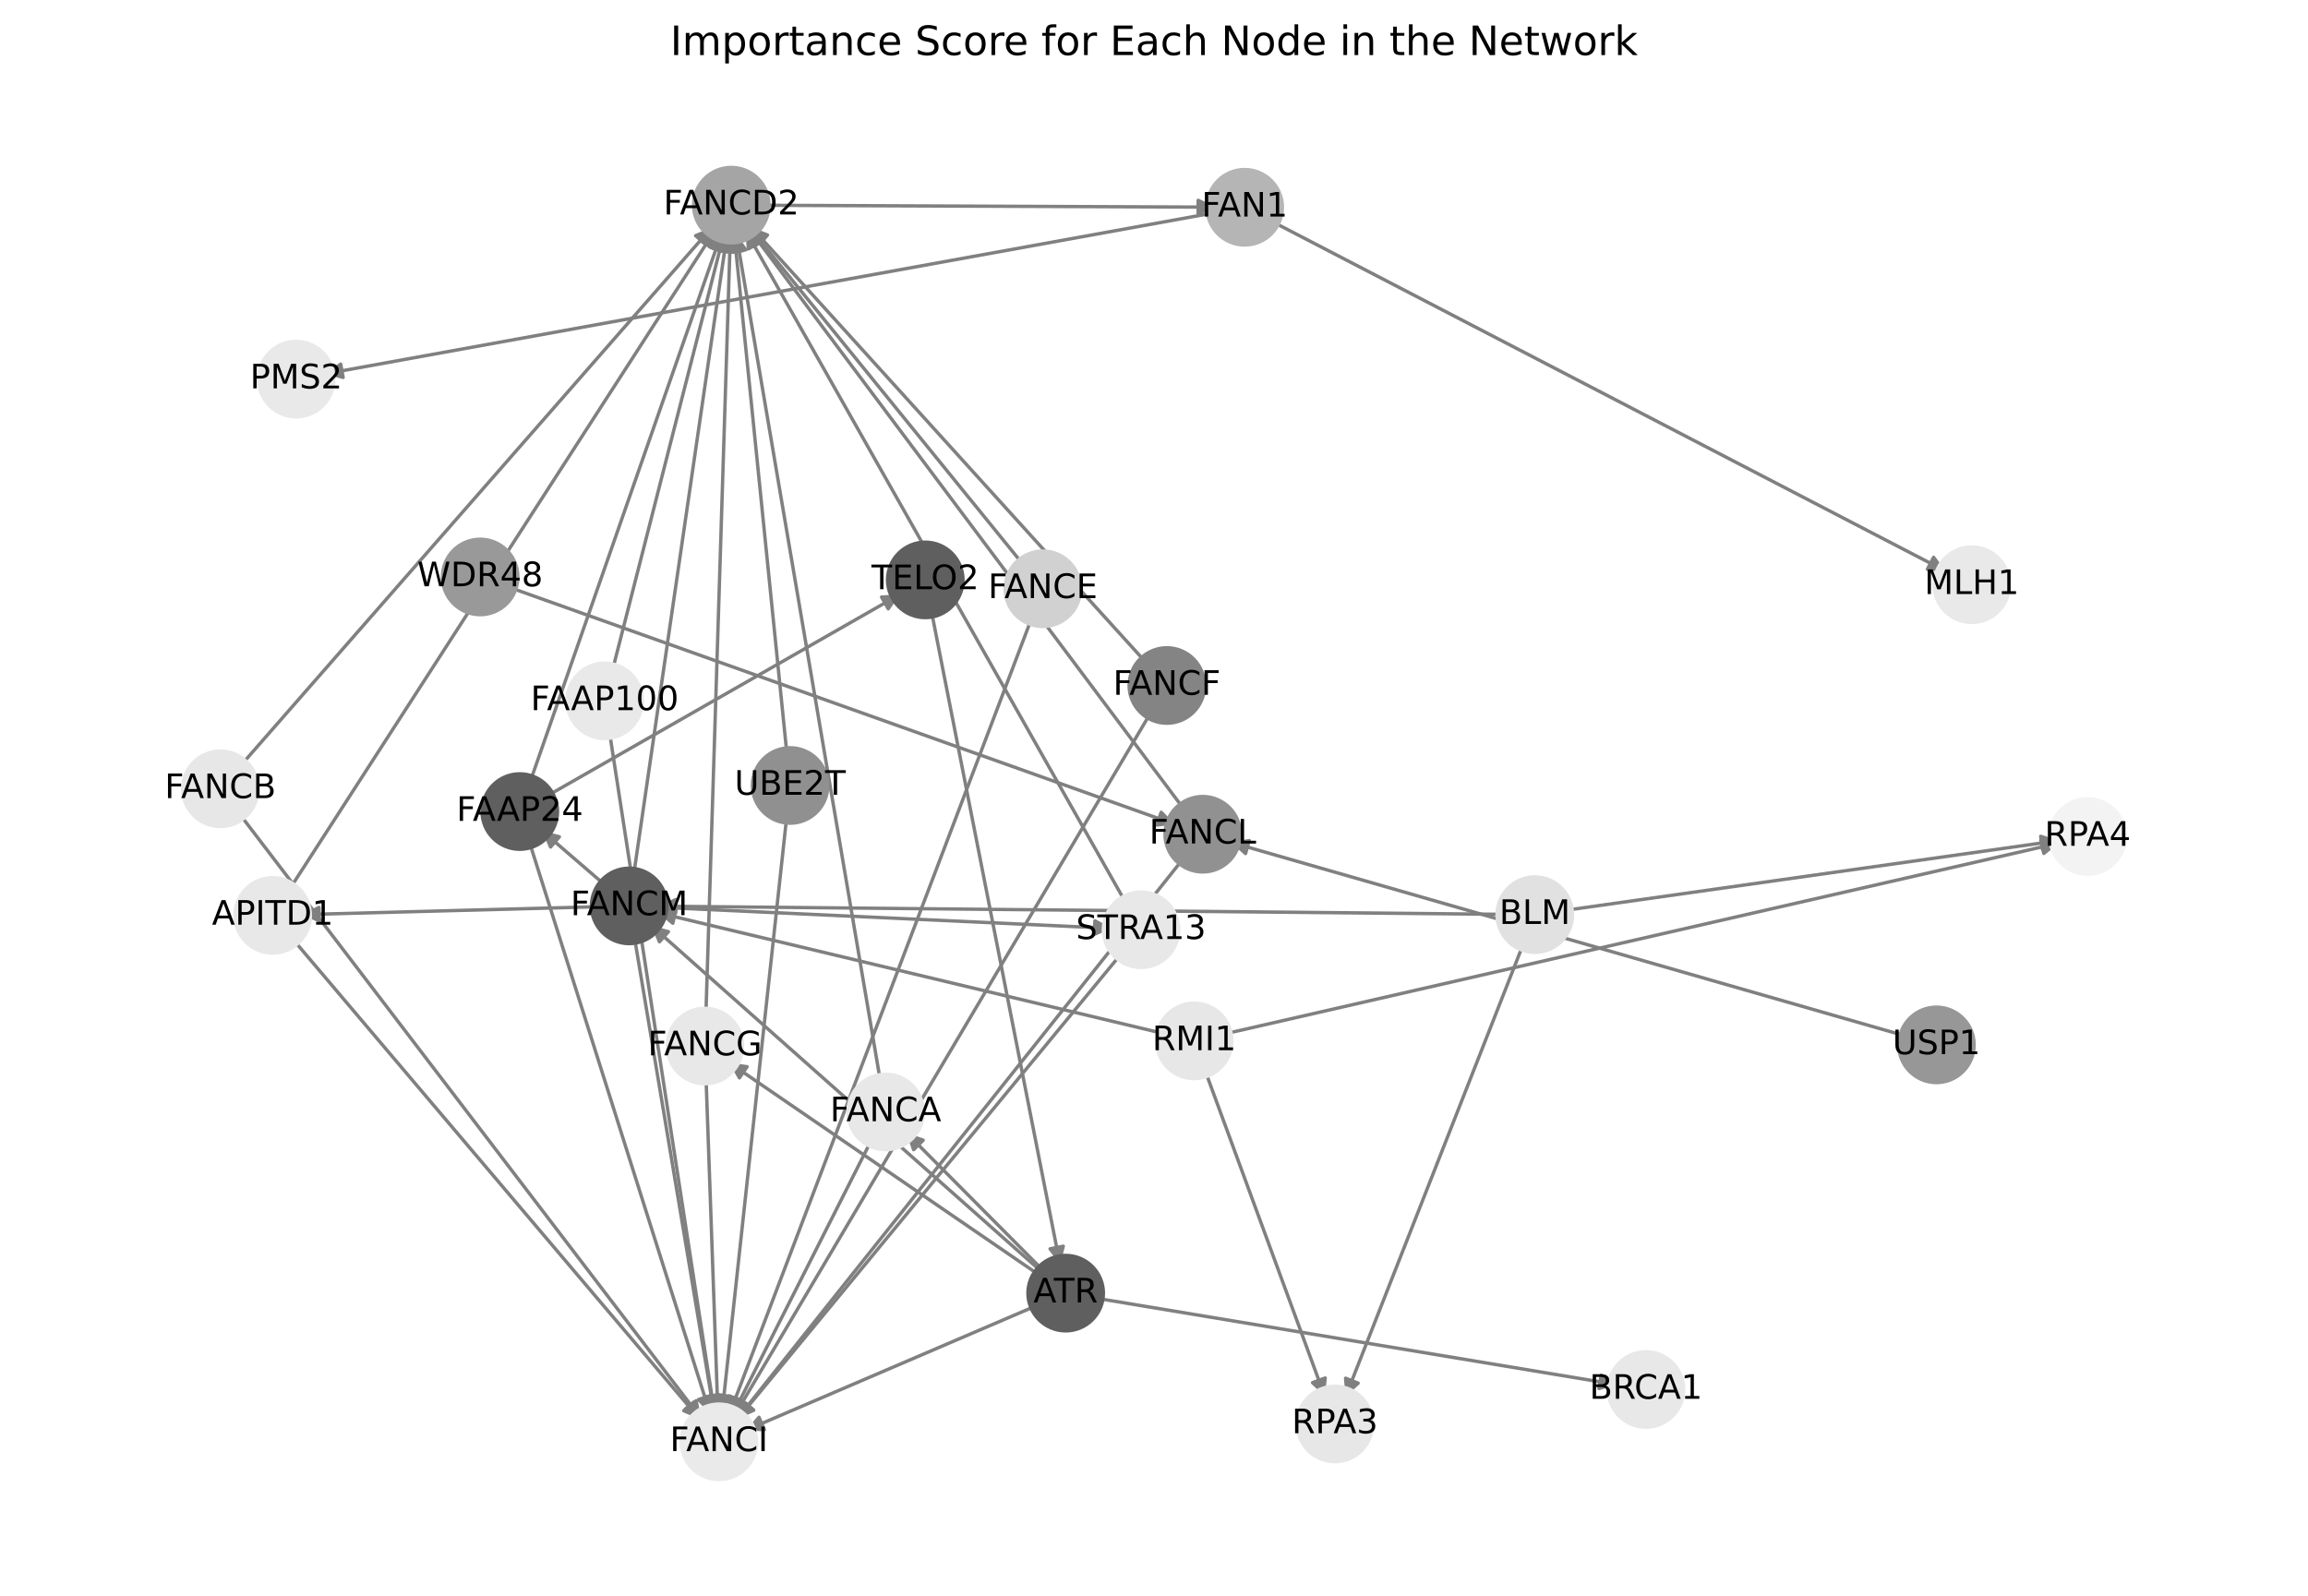 <?xml version="1.0" encoding="utf-8" standalone="no"?>
<!DOCTYPE svg PUBLIC "-//W3C//DTD SVG 1.1//EN"
  "http://www.w3.org/Graphics/SVG/1.1/DTD/svg11.dtd">
<!-- Created with matplotlib (https://matplotlib.org/) -->
<svg height="473.038pt" version="1.1" viewBox="0 0 684 473.038" width="684pt" xmlns="http://www.w3.org/2000/svg" xmlns:xlink="http://www.w3.org/1999/xlink">
 <defs>
  <style type="text/css">*{stroke-linecap:butt;stroke-linejoin:round;}</style>
 </defs>
 <g id="figure_1">
  <g id="patch_1">
   <path d="M 0 473.038 
L 684 473.038 
L 684 0 
L 0 0 
z
" style="fill:#ffffff;"/>
  </g>
  <g id="axes_1">
   <g id="patch_2">
    <path clip-path="url(#pac40c2b9c4)" d="M 179.906 262.854 
Q 170.253 254.528 161.445 246.931 
" style="fill:none;stroke:#808080;stroke-linecap:round;"/>
    <path clip-path="url(#pac40c2b9c4)" d="M 163.168 251.058 
L 161.445 246.931 
L 165.781 248.029 
L 163.168 251.058 
z
" style="fill:#808080;stroke:#808080;stroke-linecap:round;"/>
   </g>
   <g id="patch_3">
    <path clip-path="url(#pac40c2b9c4)" d="M 187.893 277.055 
Q 199.764 347.931 211.45 417.703 
" style="fill:none;stroke:#808080;stroke-linecap:round;"/>
    <path clip-path="url(#pac40c2b9c4)" d="M 212.762 413.428 
L 211.45 417.703 
L 208.816 414.089 
L 212.762 413.428 
z
" style="fill:#808080;stroke:#808080;stroke-linecap:round;"/>
   </g>
   <g id="patch_4">
    <path clip-path="url(#pac40c2b9c4)" d="M 187.71 259.943 
Q 201.593 164.66 215.314 70.484 
" style="fill:none;stroke:#808080;stroke-linecap:round;"/>
    <path clip-path="url(#pac40c2b9c4)" d="M 212.758 74.153 
L 215.314 70.484 
L 216.716 74.73 
L 212.758 74.153 
z
" style="fill:#808080;stroke:#808080;stroke-linecap:round;"/>
   </g>
   <g id="patch_5">
    <path clip-path="url(#pac40c2b9c4)" d="M 177.805 268.74 
Q 133.635 269.916 90.583 271.062 
" style="fill:none;stroke:#808080;stroke-linecap:round;"/>
    <path clip-path="url(#pac40c2b9c4)" d="M 94.634 272.955 
L 90.583 271.062 
L 94.528 268.956 
L 94.634 272.955 
z
" style="fill:#808080;stroke:#808080;stroke-linecap:round;"/>
   </g>
   <g id="patch_6">
    <path clip-path="url(#pac40c2b9c4)" d="M 195.114 268.912 
Q 262.313 272.04 328.394 275.116 
" style="fill:none;stroke:#808080;stroke-linecap:round;"/>
    <path clip-path="url(#pac40c2b9c4)" d="M 324.492 272.932 
L 328.394 275.116 
L 324.306 276.928 
L 324.492 272.932 
z
" style="fill:#808080;stroke:#808080;stroke-linecap:round;"/>
   </g>
   <g id="patch_7">
    <path clip-path="url(#pac40c2b9c4)" d="M 258.562 337.313 
Q 237.767 378.467 217.475 418.624 
" style="fill:none;stroke:#808080;stroke-linecap:round;"/>
    <path clip-path="url(#pac40c2b9c4)" d="M 221.064 415.955 
L 217.475 418.624 
L 217.494 414.151 
L 221.064 415.955 
z
" style="fill:#808080;stroke:#808080;stroke-linecap:round;"/>
   </g>
   <g id="patch_8">
    <path clip-path="url(#pac40c2b9c4)" d="M 261.016 321.048 
Q 239.596 195.193 218.364 70.441 
" style="fill:none;stroke:#808080;stroke-linecap:round;"/>
    <path clip-path="url(#pac40c2b9c4)" d="M 217.063 74.72 
L 218.364 70.441 
L 221.007 74.049 
L 217.063 74.72 
z
" style="fill:#808080;stroke:#808080;stroke-linecap:round;"/>
   </g>
   <g id="patch_9">
    <path clip-path="url(#pac40c2b9c4)" d="M 70.561 240.685 
Q 139.186 330.576 207.131 419.578 
" style="fill:none;stroke:#808080;stroke-linecap:round;"/>
    <path clip-path="url(#pac40c2b9c4)" d="M 206.294 415.185 
L 207.131 419.578 
L 203.115 417.612 
L 206.294 415.185 
z
" style="fill:#808080;stroke:#808080;stroke-linecap:round;"/>
   </g>
   <g id="patch_10">
    <path clip-path="url(#pac40c2b9c4)" d="M 71.01 227.283 
Q 141.016 147.302 210.284 68.162 
" style="fill:none;stroke:#808080;stroke-linecap:round;"/>
    <path clip-path="url(#pac40c2b9c4)" d="M 206.145 69.855 
L 210.284 68.162 
L 209.155 72.49 
L 206.145 69.855 
z
" style="fill:#808080;stroke:#808080;stroke-linecap:round;"/>
   </g>
   <g id="patch_11">
    <path clip-path="url(#pac40c2b9c4)" d="M 225.383 60.841 
Q 292.795 61.12 359.089 61.394 
" style="fill:none;stroke:#808080;stroke-linecap:round;"/>
    <path clip-path="url(#pac40c2b9c4)" d="M 355.098 59.377 
L 359.089 61.394 
L 355.081 63.377 
L 355.098 59.377 
z
" style="fill:#808080;stroke:#808080;stroke-linecap:round;"/>
   </g>
   <g id="patch_12">
    <path clip-path="url(#pac40c2b9c4)" d="M 305.979 182.612 
Q 261.06 300.932 216.537 418.206 
" style="fill:none;stroke:#808080;stroke-linecap:round;"/>
    <path clip-path="url(#pac40c2b9c4)" d="M 219.827 415.176 
L 216.537 418.206 
L 216.087 413.756 
L 219.827 415.176 
z
" style="fill:#808080;stroke:#808080;stroke-linecap:round;"/>
   </g>
   <g id="patch_13">
    <path clip-path="url(#pac40c2b9c4)" d="M 303.596 167.793 
Q 262.889 117.66 222.887 68.396 
" style="fill:none;stroke:#808080;stroke-linecap:round;"/>
    <path clip-path="url(#pac40c2b9c4)" d="M 223.856 72.762 
L 222.887 68.396 
L 226.961 70.241 
L 223.856 72.762 
z
" style="fill:#808080;stroke:#808080;stroke-linecap:round;"/>
   </g>
   <g id="patch_14">
    <path clip-path="url(#pac40c2b9c4)" d="M 341.393 210.634 
Q 279.435 315.267 218.047 418.939 
" style="fill:none;stroke:#808080;stroke-linecap:round;"/>
    <path clip-path="url(#pac40c2b9c4)" d="M 221.806 416.516 
L 218.047 418.939 
L 218.364 414.478 
L 221.806 416.516 
z
" style="fill:#808080;stroke:#808080;stroke-linecap:round;"/>
   </g>
   <g id="patch_15">
    <path clip-path="url(#pac40c2b9c4)" d="M 339.991 196.765 
Q 281.266 131.994 223.292 68.05 
" style="fill:none;stroke:#808080;stroke-linecap:round;"/>
    <path clip-path="url(#pac40c2b9c4)" d="M 224.497 72.357 
L 223.292 68.05 
L 227.461 69.67 
L 224.497 72.357 
z
" style="fill:#808080;stroke:#808080;stroke-linecap:round;"/>
   </g>
   <g id="patch_16">
    <path clip-path="url(#pac40c2b9c4)" d="M 209.214 318.695 
Q 210.986 368.694 212.719 417.576 
" style="fill:none;stroke:#808080;stroke-linecap:round;"/>
    <path clip-path="url(#pac40c2b9c4)" d="M 214.576 413.507 
L 212.719 417.576 
L 210.579 413.649 
L 214.576 413.507 
z
" style="fill:#808080;stroke:#808080;stroke-linecap:round;"/>
   </g>
   <g id="patch_17">
    <path clip-path="url(#pac40c2b9c4)" d="M 209.178 301.382 
Q 212.815 185.42 216.417 70.575 
" style="fill:none;stroke:#808080;stroke-linecap:round;"/>
    <path clip-path="url(#pac40c2b9c4)" d="M 214.293 74.511 
L 216.417 70.575 
L 218.291 74.636 
L 214.293 74.511 
z
" style="fill:#808080;stroke:#808080;stroke-linecap:round;"/>
   </g>
   <g id="patch_18">
    <path clip-path="url(#pac40c2b9c4)" d="M 351.045 254.038 
Q 284.751 337.308 219.154 419.703 
" style="fill:none;stroke:#808080;stroke-linecap:round;"/>
    <path clip-path="url(#pac40c2b9c4)" d="M 223.21 417.82 
L 219.154 419.703 
L 220.081 415.328 
L 223.21 417.82 
z
" style="fill:#808080;stroke:#808080;stroke-linecap:round;"/>
   </g>
   <g id="patch_19">
    <path clip-path="url(#pac40c2b9c4)" d="M 351.246 240.337 
Q 286.581 154.035 222.585 68.628 
" style="fill:none;stroke:#808080;stroke-linecap:round;"/>
    <path clip-path="url(#pac40c2b9c4)" d="M 223.383 73.029 
L 222.585 68.628 
L 226.585 70.63 
L 223.383 73.029 
z
" style="fill:#808080;stroke:#808080;stroke-linecap:round;"/>
   </g>
   <g id="patch_20">
    <path clip-path="url(#pac40c2b9c4)" d="M 180.519 216.294 
Q 196.133 317.544 211.576 417.689 
" style="fill:none;stroke:#808080;stroke-linecap:round;"/>
    <path clip-path="url(#pac40c2b9c4)" d="M 212.943 413.431 
L 211.576 417.689 
L 208.989 414.041 
L 212.943 413.431 
z
" style="fill:#808080;stroke:#808080;stroke-linecap:round;"/>
   </g>
   <g id="patch_21">
    <path clip-path="url(#pac40c2b9c4)" d="M 181.341 199.342 
Q 197.961 134.27 214.304 70.281 
" style="fill:none;stroke:#808080;stroke-linecap:round;"/>
    <path clip-path="url(#pac40c2b9c4)" d="M 211.376 73.662 
L 214.304 70.281 
L 215.252 74.651 
L 211.376 73.662 
z
" style="fill:#808080;stroke:#808080;stroke-linecap:round;"/>
   </g>
   <g id="patch_22">
    <path clip-path="url(#pac40c2b9c4)" d="M 446.195 271.014 
Q 320.658 269.804 196.24 268.603 
" style="fill:none;stroke:#808080;stroke-linecap:round;"/>
    <path clip-path="url(#pac40c2b9c4)" d="M 200.22 270.642 
L 196.24 268.603 
L 200.259 266.642 
L 200.22 270.642 
z
" style="fill:#808080;stroke:#808080;stroke-linecap:round;"/>
   </g>
   <g id="patch_23">
    <path clip-path="url(#pac40c2b9c4)" d="M 451.695 279.156 
Q 425.234 346.576 399.182 412.955 
" style="fill:none;stroke:#808080;stroke-linecap:round;"/>
    <path clip-path="url(#pac40c2b9c4)" d="M 402.505 409.962 
L 399.182 412.955 
L 398.781 408.501 
L 402.505 409.962 
z
" style="fill:#808080;stroke:#808080;stroke-linecap:round;"/>
   </g>
   <g id="patch_24">
    <path clip-path="url(#pac40c2b9c4)" d="M 463.434 269.885 
Q 536.779 259.514 609.016 249.3 
" style="fill:none;stroke:#808080;stroke-linecap:round;"/>
    <path clip-path="url(#pac40c2b9c4)" d="M 604.775 247.88 
L 609.016 249.3 
L 605.335 251.841 
L 604.775 247.88 
z
" style="fill:#808080;stroke:#808080;stroke-linecap:round;"/>
   </g>
   <g id="patch_25">
    <path clip-path="url(#pac40c2b9c4)" d="M 309.344 377.538 
Q 251.142 325.898 193.777 274.999 
" style="fill:none;stroke:#808080;stroke-linecap:round;"/>
    <path clip-path="url(#pac40c2b9c4)" d="M 195.441 279.15 
L 193.777 274.999 
L 198.096 276.158 
L 195.441 279.15 
z
" style="fill:#808080;stroke:#808080;stroke-linecap:round;"/>
   </g>
   <g id="patch_26">
    <path clip-path="url(#pac40c2b9c4)" d="M 309.715 377.139 
Q 289.144 356.433 269.361 336.52 
" style="fill:none;stroke:#808080;stroke-linecap:round;"/>
    <path clip-path="url(#pac40c2b9c4)" d="M 270.761 340.768 
L 269.361 336.52 
L 273.599 337.948 
L 270.761 340.768 
z
" style="fill:#808080;stroke:#808080;stroke-linecap:round;"/>
   </g>
   <g id="patch_27">
    <path clip-path="url(#pac40c2b9c4)" d="M 308.678 378.392 
Q 262.366 346.665 216.975 315.569 
" style="fill:none;stroke:#808080;stroke-linecap:round;"/>
    <path clip-path="url(#pac40c2b9c4)" d="M 219.145 319.48 
L 216.975 315.569 
L 221.406 316.18 
L 219.145 319.48 
z
" style="fill:#808080;stroke:#808080;stroke-linecap:round;"/>
   </g>
   <g id="patch_28">
    <path clip-path="url(#pac40c2b9c4)" d="M 307.859 386.699 
Q 264.441 405.318 222.051 423.497 
" style="fill:none;stroke:#808080;stroke-linecap:round;"/>
    <path clip-path="url(#pac40c2b9c4)" d="M 226.516 423.759 
L 222.051 423.497 
L 224.939 420.083 
L 226.516 423.759 
z
" style="fill:#808080;stroke:#808080;stroke-linecap:round;"/>
   </g>
   <g id="patch_29">
    <path clip-path="url(#pac40c2b9c4)" d="M 324.362 384.703 
Q 401.805 397.562 478.144 410.239 
" style="fill:none;stroke:#808080;stroke-linecap:round;"/>
    <path clip-path="url(#pac40c2b9c4)" d="M 474.526 407.611 
L 478.144 410.239 
L 473.871 411.557 
L 474.526 407.611 
z
" style="fill:#808080;stroke:#808080;stroke-linecap:round;"/>
   </g>
   <g id="patch_30">
    <path clip-path="url(#pac40c2b9c4)" d="M 275.885 180.378 
Q 295.016 277.582 313.932 373.689 
" style="fill:none;stroke:#808080;stroke-linecap:round;"/>
    <path clip-path="url(#pac40c2b9c4)" d="M 315.122 369.378 
L 313.932 373.689 
L 311.197 370.15 
L 315.122 369.378 
z
" style="fill:#808080;stroke:#808080;stroke-linecap:round;"/>
   </g>
   <g id="patch_31">
    <path clip-path="url(#pac40c2b9c4)" d="M 565.552 307.31 
Q 465.157 278.483 365.837 249.964 
" style="fill:none;stroke:#808080;stroke-linecap:round;"/>
    <path clip-path="url(#pac40c2b9c4)" d="M 369.13 252.99 
L 365.837 249.964 
L 370.234 249.145 
L 369.13 252.99 
z
" style="fill:#808080;stroke:#808080;stroke-linecap:round;"/>
   </g>
   <g id="patch_32">
    <path clip-path="url(#pac40c2b9c4)" d="M 150.454 173.915 
Q 249.367 209.138 347.228 243.985 
" style="fill:none;stroke:#808080;stroke-linecap:round;"/>
    <path clip-path="url(#pac40c2b9c4)" d="M 344.131 240.759 
L 347.228 243.985 
L 342.789 244.528 
L 344.131 240.759 
z
" style="fill:#808080;stroke:#808080;stroke-linecap:round;"/>
   </g>
   <g id="patch_33">
    <path clip-path="url(#pac40c2b9c4)" d="M 233.223 241.424 
Q 223.611 330.082 214.12 417.629 
" style="fill:none;stroke:#808080;stroke-linecap:round;"/>
    <path clip-path="url(#pac40c2b9c4)" d="M 216.539 413.868 
L 214.12 417.629 
L 212.562 413.437 
L 216.539 413.868 
z
" style="fill:#808080;stroke:#808080;stroke-linecap:round;"/>
   </g>
   <g id="patch_34">
    <path clip-path="url(#pac40c2b9c4)" d="M 233.284 224.196 
Q 225.44 146.807 217.71 70.532 
" style="fill:none;stroke:#808080;stroke-linecap:round;"/>
    <path clip-path="url(#pac40c2b9c4)" d="M 216.123 74.713 
L 217.71 70.532 
L 220.103 74.309 
L 216.123 74.713 
z
" style="fill:#808080;stroke:#808080;stroke-linecap:round;"/>
   </g>
   <g id="patch_35">
    <path clip-path="url(#pac40c2b9c4)" d="M 156.65 248.802 
Q 183.553 333.948 210.12 418.027 
" style="fill:none;stroke:#808080;stroke-linecap:round;"/>
    <path clip-path="url(#pac40c2b9c4)" d="M 210.821 413.61 
L 210.12 418.027 
L 207.007 414.815 
L 210.821 413.61 
z
" style="fill:#808080;stroke:#808080;stroke-linecap:round;"/>
   </g>
   <g id="patch_36">
    <path clip-path="url(#pac40c2b9c4)" d="M 156.892 232.369 
Q 185.382 150.675 213.505 70.037 
" style="fill:none;stroke:#808080;stroke-linecap:round;"/>
    <path clip-path="url(#pac40c2b9c4)" d="M 210.299 73.155 
L 213.505 70.037 
L 214.076 74.472 
L 210.299 73.155 
z
" style="fill:#808080;stroke:#808080;stroke-linecap:round;"/>
   </g>
   <g id="patch_37">
    <path clip-path="url(#pac40c2b9c4)" d="M 161.563 236.246 
Q 214.128 206.21 265.723 176.729 
" style="fill:none;stroke:#808080;stroke-linecap:round;"/>
    <path clip-path="url(#pac40c2b9c4)" d="M 261.258 176.977 
L 265.723 176.729 
L 263.242 180.45 
L 261.258 176.977 
z
" style="fill:#808080;stroke:#808080;stroke-linecap:round;"/>
   </g>
   <g id="patch_38">
    <path clip-path="url(#pac40c2b9c4)" d="M 376.548 65.423 
Q 476.605 117.37 575.67 168.801 
" style="fill:none;stroke:#808080;stroke-linecap:round;"/>
    <path clip-path="url(#pac40c2b9c4)" d="M 573.041 165.182 
L 575.67 168.801 
L 571.198 168.733 
L 573.041 165.182 
z
" style="fill:#808080;stroke:#808080;stroke-linecap:round;"/>
   </g>
   <g id="patch_39">
    <path clip-path="url(#pac40c2b9c4)" d="M 360.342 62.978 
Q 228.319 86.897 97.396 110.617 
" style="fill:none;stroke:#808080;stroke-linecap:round;"/>
    <path clip-path="url(#pac40c2b9c4)" d="M 101.689 111.872 
L 97.396 110.617 
L 100.976 107.936 
L 101.689 111.872 
z
" style="fill:#808080;stroke:#808080;stroke-linecap:round;"/>
   </g>
   <g id="patch_40">
    <path clip-path="url(#pac40c2b9c4)" d="M 345.494 306.504 
Q 270.188 288.513 195.97 270.781 
" style="fill:none;stroke:#808080;stroke-linecap:round;"/>
    <path clip-path="url(#pac40c2b9c4)" d="M 199.396 273.655 
L 195.97 270.781 
L 200.325 269.765 
L 199.396 273.655 
z
" style="fill:#808080;stroke:#808080;stroke-linecap:round;"/>
   </g>
   <g id="patch_41">
    <path clip-path="url(#pac40c2b9c4)" d="M 356.904 316.649 
Q 374.764 365.29 392.238 412.881 
" style="fill:none;stroke:#808080;stroke-linecap:round;"/>
    <path clip-path="url(#pac40c2b9c4)" d="M 392.737 408.437 
L 392.238 412.881 
L 388.982 409.815 
L 392.737 408.437 
z
" style="fill:#808080;stroke:#808080;stroke-linecap:round;"/>
   </g>
   <g id="patch_42">
    <path clip-path="url(#pac40c2b9c4)" d="M 362.358 306.586 
Q 486.304 278.225 609.16 250.113 
" style="fill:none;stroke:#808080;stroke-linecap:round;"/>
    <path clip-path="url(#pac40c2b9c4)" d="M 604.814 249.056 
L 609.16 250.113 
L 605.707 252.955 
L 604.814 249.056 
z
" style="fill:#808080;stroke:#808080;stroke-linecap:round;"/>
   </g>
   <g id="patch_43">
    <path clip-path="url(#pac40c2b9c4)" d="M 86.407 277.929 
Q 146.937 349.337 206.744 419.893 
" style="fill:none;stroke:#808080;stroke-linecap:round;"/>
    <path clip-path="url(#pac40c2b9c4)" d="M 205.683 415.548 
L 206.744 419.893 
L 202.632 418.135 
L 205.683 415.548 
z
" style="fill:#808080;stroke:#808080;stroke-linecap:round;"/>
   </g>
   <g id="patch_44">
    <path clip-path="url(#pac40c2b9c4)" d="M 85.504 264.047 
Q 148.764 166.065 211.418 69.023 
" style="fill:none;stroke:#808080;stroke-linecap:round;"/>
    <path clip-path="url(#pac40c2b9c4)" d="M 207.568 71.299 
L 211.418 69.023 
L 210.929 73.469 
L 207.568 71.299 
z
" style="fill:#808080;stroke:#808080;stroke-linecap:round;"/>
   </g>
   <g id="patch_45">
    <path clip-path="url(#pac40c2b9c4)" d="M 332.652 282.252 
Q 275.613 351.459 219.286 419.804 
" style="fill:none;stroke:#808080;stroke-linecap:round;"/>
    <path clip-path="url(#pac40c2b9c4)" d="M 223.373 417.989 
L 219.286 419.804 
L 220.286 415.445 
L 223.373 417.989 
z
" style="fill:#808080;stroke:#808080;stroke-linecap:round;"/>
   </g>
   <g id="patch_46">
    <path clip-path="url(#pac40c2b9c4)" d="M 333.895 268.03 
Q 277.442 168.188 221.538 69.32 
" style="fill:none;stroke:#808080;stroke-linecap:round;"/>
    <path clip-path="url(#pac40c2b9c4)" d="M 221.766 73.786 
L 221.538 69.32 
L 225.248 71.818 
L 221.766 73.786 
z
" style="fill:#808080;stroke:#808080;stroke-linecap:round;"/>
   </g>
   <g id="PathCollection_1">
    <defs>
     <path d="M 0 11.18 
C 2.965 11.18 5.809 10.002 7.906 7.906 
C 10.002 5.809 11.18 2.965 11.18 -0 
C 11.18 -2.965 10.002 -5.809 7.906 -7.906 
C 5.809 -10.002 2.965 -11.18 0 -11.18 
C -2.965 -11.18 -5.809 -10.002 -7.906 -7.906 
C -10.002 -5.809 -11.18 -2.965 -11.18 0 
C -11.18 2.965 -10.002 5.809 -7.906 7.906 
C -5.809 10.002 -2.965 11.18 0 11.18 
z
" id="C0_0_cd448bff08"/>
    </defs>
    <g clip-path="url(#pac40c2b9c4)">
     <use style="fill:#5f5f5f;stroke:#5f5f5f;" x="186.462" xlink:href="#C0_0_cd448bff08" y="268.509"/>
    </g>
    <g clip-path="url(#pac40c2b9c4)">
     <use style="fill:#e8e8e8;stroke:#e8e8e8;" x="262.468" xlink:href="#C0_0_cd448bff08" y="329.582"/>
    </g>
    <g clip-path="url(#pac40c2b9c4)">
     <use style="fill:#e7e7e7;stroke:#e7e7e7;" x="65.306" xlink:href="#C0_0_cd448bff08" y="233.801"/>
    </g>
    <g clip-path="url(#pac40c2b9c4)">
     <use style="fill:#a5a5a5;stroke:#a5a5a5;" x="216.724" xlink:href="#C0_0_cd448bff08" y="60.805"/>
    </g>
    <g clip-path="url(#pac40c2b9c4)">
     <use style="fill:#eaeaea;stroke:#eaeaea;" x="213.066" xlink:href="#C0_0_cd448bff08" y="427.351"/>
    </g>
    <g clip-path="url(#pac40c2b9c4)">
     <use style="fill:#d1d1d1;stroke:#d1d1d1;" x="309.054" xlink:href="#C0_0_cd448bff08" y="174.515"/>
    </g>
    <g clip-path="url(#pac40c2b9c4)">
     <use style="fill:#848484;stroke:#848484;" x="345.807" xlink:href="#C0_0_cd448bff08" y="203.18"/>
    </g>
    <g clip-path="url(#pac40c2b9c4)">
     <use style="fill:#e8e8e8;stroke:#e8e8e8;" x="208.907" xlink:href="#C0_0_cd448bff08" y="310.042"/>
    </g>
    <g clip-path="url(#pac40c2b9c4)">
     <use style="fill:#919191;stroke:#919191;" x="356.437" xlink:href="#C0_0_cd448bff08" y="247.265"/>
    </g>
    <g clip-path="url(#pac40c2b9c4)">
     <use style="fill:#e9e9e9;stroke:#e9e9e9;" x="179.199" xlink:href="#C0_0_cd448bff08" y="207.732"/>
    </g>
    <g clip-path="url(#pac40c2b9c4)">
     <use style="fill:#e1e1e1;stroke:#e1e1e1;" x="454.857" xlink:href="#C0_0_cd448bff08" y="271.098"/>
    </g>
    <g clip-path="url(#pac40c2b9c4)">
     <use style="fill:#5f5f5f;stroke:#5f5f5f;" x="315.821" xlink:href="#C0_0_cd448bff08" y="383.284"/>
    </g>
    <g clip-path="url(#pac40c2b9c4)">
     <use style="fill:#5f5f5f;stroke:#5f5f5f;" x="274.212" xlink:href="#C0_0_cd448bff08" y="171.878"/>
    </g>
    <g clip-path="url(#pac40c2b9c4)">
     <use style="fill:#e9e9e9;stroke:#e9e9e9;" x="584.351" xlink:href="#C0_0_cd448bff08" y="173.308"/>
    </g>
    <g clip-path="url(#pac40c2b9c4)">
     <use style="fill:#e8e8e8;stroke:#e8e8e8;" x="487.788" xlink:href="#C0_0_cd448bff08" y="411.84"/>
    </g>
    <g clip-path="url(#pac40c2b9c4)">
     <use style="fill:#979797;stroke:#979797;" x="573.877" xlink:href="#C0_0_cd448bff08" y="309.7"/>
    </g>
    <g clip-path="url(#pac40c2b9c4)">
     <use style="fill:#999999;stroke:#999999;" x="142.295" xlink:href="#C0_0_cd448bff08" y="171.01"/>
    </g>
    <g clip-path="url(#pac40c2b9c4)">
     <use style="fill:#909090;stroke:#909090;" x="234.157" xlink:href="#C0_0_cd448bff08" y="232.812"/>
    </g>
    <g clip-path="url(#pac40c2b9c4)">
     <use style="fill:#e9e9e9;stroke:#e9e9e9;" x="87.774" xlink:href="#C0_0_cd448bff08" y="112.36"/>
    </g>
    <g clip-path="url(#pac40c2b9c4)">
     <use style="fill:#5f5f5f;stroke:#5f5f5f;" x="154.041" xlink:href="#C0_0_cd448bff08" y="240.544"/>
    </g>
    <g clip-path="url(#pac40c2b9c4)">
     <use style="fill:#b5b5b5;stroke:#b5b5b5;" x="368.864" xlink:href="#C0_0_cd448bff08" y="61.434"/>
    </g>
    <g clip-path="url(#pac40c2b9c4)">
     <use style="fill:#e7e7e7;stroke:#e7e7e7;" x="353.918" xlink:href="#C0_0_cd448bff08" y="308.517"/>
    </g>
    <g clip-path="url(#pac40c2b9c4)">
     <use style="fill:#e7e7e7;stroke:#e7e7e7;" x="395.609" xlink:href="#C0_0_cd448bff08" y="422.059"/>
    </g>
    <g clip-path="url(#pac40c2b9c4)">
     <use style="fill:#f3f3f3;stroke:#f3f3f3;" x="618.694" xlink:href="#C0_0_cd448bff08" y="247.932"/>
    </g>
    <g clip-path="url(#pac40c2b9c4)">
     <use style="fill:#e8e8e8;stroke:#e8e8e8;" x="80.807" xlink:href="#C0_0_cd448bff08" y="271.322"/>
    </g>
    <g clip-path="url(#pac40c2b9c4)">
     <use style="fill:#e8e8e8;stroke:#e8e8e8;" x="338.159" xlink:href="#C0_0_cd448bff08" y="275.571"/>
    </g>
   </g>
   <g id="text_1">
    <g clip-path="url(#pac40c2b9c4)">
     <!-- FANCM -->
     <g transform="translate(169.076 271.269)scale(0.1 -0.1)">
      <defs>
       <path d="M 9.812 72.906 
L 51.703 72.906 
L 51.703 64.594 
L 19.672 64.594 
L 19.672 43.109 
L 48.578 43.109 
L 48.578 34.812 
L 19.672 34.812 
L 19.672 0 
L 9.812 0 
z
" id="DejaVuSans-70"/>
       <path d="M 34.188 63.188 
L 20.797 26.906 
L 47.609 26.906 
z
M 28.609 72.906 
L 39.797 72.906 
L 67.578 0 
L 57.328 0 
L 50.688 18.703 
L 17.828 18.703 
L 11.188 0 
L 0.781 0 
z
" id="DejaVuSans-65"/>
       <path d="M 9.812 72.906 
L 23.094 72.906 
L 55.422 11.922 
L 55.422 72.906 
L 64.984 72.906 
L 64.984 0 
L 51.703 0 
L 19.391 60.984 
L 19.391 0 
L 9.812 0 
z
" id="DejaVuSans-78"/>
       <path d="M 64.406 67.281 
L 64.406 56.891 
Q 59.422 61.531 53.781 63.812 
Q 48.141 66.109 41.797 66.109 
Q 29.297 66.109 22.656 58.469 
Q 16.016 50.828 16.016 36.375 
Q 16.016 21.969 22.656 14.328 
Q 29.297 6.688 41.797 6.688 
Q 48.141 6.688 53.781 8.984 
Q 59.422 11.281 64.406 15.922 
L 64.406 5.609 
Q 59.234 2.094 53.438 0.328 
Q 47.656 -1.422 41.219 -1.422 
Q 24.656 -1.422 15.125 8.703 
Q 5.609 18.844 5.609 36.375 
Q 5.609 53.953 15.125 64.078 
Q 24.656 74.219 41.219 74.219 
Q 47.75 74.219 53.531 72.484 
Q 59.328 70.75 64.406 67.281 
z
" id="DejaVuSans-67"/>
       <path d="M 9.812 72.906 
L 24.516 72.906 
L 43.109 23.297 
L 61.812 72.906 
L 76.516 72.906 
L 76.516 0 
L 66.891 0 
L 66.891 64.016 
L 48.094 14.016 
L 38.188 14.016 
L 19.391 64.016 
L 19.391 0 
L 9.812 0 
z
" id="DejaVuSans-77"/>
      </defs>
      <use xlink:href="#DejaVuSans-70"/>
      <use x="48.395" xlink:href="#DejaVuSans-65"/>
      <use x="116.803" xlink:href="#DejaVuSans-78"/>
      <use x="191.607" xlink:href="#DejaVuSans-67"/>
      <use x="261.432" xlink:href="#DejaVuSans-77"/>
     </g>
    </g>
   </g>
   <g id="text_2">
    <g clip-path="url(#pac40c2b9c4)">
     <!-- FANCA -->
     <g transform="translate(245.976 332.342)scale(0.1 -0.1)">
      <use xlink:href="#DejaVuSans-70"/>
      <use x="48.395" xlink:href="#DejaVuSans-65"/>
      <use x="116.803" xlink:href="#DejaVuSans-78"/>
      <use x="191.607" xlink:href="#DejaVuSans-67"/>
      <use x="261.432" xlink:href="#DejaVuSans-65"/>
     </g>
    </g>
   </g>
   <g id="text_3">
    <g clip-path="url(#pac40c2b9c4)">
     <!-- FANCB -->
     <g transform="translate(48.803 236.56)scale(0.1 -0.1)">
      <defs>
       <path d="M 19.672 34.812 
L 19.672 8.109 
L 35.5 8.109 
Q 43.453 8.109 47.281 11.406 
Q 51.125 14.703 51.125 21.484 
Q 51.125 28.328 47.281 31.562 
Q 43.453 34.812 35.5 34.812 
z
M 19.672 64.797 
L 19.672 42.828 
L 34.281 42.828 
Q 41.5 42.828 45.031 45.531 
Q 48.578 48.25 48.578 53.812 
Q 48.578 59.328 45.031 62.062 
Q 41.5 64.797 34.281 64.797 
z
M 9.812 72.906 
L 35.016 72.906 
Q 46.297 72.906 52.391 68.219 
Q 58.5 63.531 58.5 54.891 
Q 58.5 48.188 55.375 44.234 
Q 52.25 40.281 46.188 39.312 
Q 53.469 37.75 57.5 32.781 
Q 61.531 27.828 61.531 20.406 
Q 61.531 10.641 54.891 5.312 
Q 48.25 0 35.984 0 
L 9.812 0 
z
" id="DejaVuSans-66"/>
      </defs>
      <use xlink:href="#DejaVuSans-70"/>
      <use x="48.395" xlink:href="#DejaVuSans-65"/>
      <use x="116.803" xlink:href="#DejaVuSans-78"/>
      <use x="191.607" xlink:href="#DejaVuSans-67"/>
      <use x="261.432" xlink:href="#DejaVuSans-66"/>
     </g>
    </g>
   </g>
   <g id="text_4">
    <g clip-path="url(#pac40c2b9c4)">
     <!-- FANCD2 -->
     <g transform="translate(196.621 63.565)scale(0.1 -0.1)">
      <defs>
       <path d="M 19.672 64.797 
L 19.672 8.109 
L 31.594 8.109 
Q 46.688 8.109 53.688 14.938 
Q 60.688 21.781 60.688 36.531 
Q 60.688 51.172 53.688 57.984 
Q 46.688 64.797 31.594 64.797 
z
M 9.812 72.906 
L 30.078 72.906 
Q 51.266 72.906 61.172 64.094 
Q 71.094 55.281 71.094 36.531 
Q 71.094 17.672 61.125 8.828 
Q 51.172 0 30.078 0 
L 9.812 0 
z
" id="DejaVuSans-68"/>
       <path d="M 19.188 8.297 
L 53.609 8.297 
L 53.609 0 
L 7.328 0 
L 7.328 8.297 
Q 12.938 14.109 22.625 23.891 
Q 32.328 33.688 34.812 36.531 
Q 39.547 41.844 41.422 45.531 
Q 43.312 49.219 43.312 52.781 
Q 43.312 58.594 39.234 62.25 
Q 35.156 65.922 28.609 65.922 
Q 23.969 65.922 18.812 64.312 
Q 13.672 62.703 7.812 59.422 
L 7.812 69.391 
Q 13.766 71.781 18.938 73 
Q 24.125 74.219 28.422 74.219 
Q 39.75 74.219 46.484 68.547 
Q 53.219 62.891 53.219 53.422 
Q 53.219 48.922 51.531 44.891 
Q 49.859 40.875 45.406 35.406 
Q 44.188 33.984 37.641 27.219 
Q 31.109 20.453 19.188 8.297 
z
" id="DejaVuSans-50"/>
      </defs>
      <use xlink:href="#DejaVuSans-70"/>
      <use x="48.395" xlink:href="#DejaVuSans-65"/>
      <use x="116.803" xlink:href="#DejaVuSans-78"/>
      <use x="191.607" xlink:href="#DejaVuSans-67"/>
      <use x="261.432" xlink:href="#DejaVuSans-68"/>
      <use x="338.434" xlink:href="#DejaVuSans-50"/>
     </g>
    </g>
   </g>
   <g id="text_5">
    <g clip-path="url(#pac40c2b9c4)">
     <!-- FANCI -->
     <g transform="translate(198.519 430.11)scale(0.1 -0.1)">
      <defs>
       <path d="M 9.812 72.906 
L 19.672 72.906 
L 19.672 0 
L 9.812 0 
z
" id="DejaVuSans-73"/>
      </defs>
      <use xlink:href="#DejaVuSans-70"/>
      <use x="48.395" xlink:href="#DejaVuSans-65"/>
      <use x="116.803" xlink:href="#DejaVuSans-78"/>
      <use x="191.607" xlink:href="#DejaVuSans-67"/>
      <use x="261.432" xlink:href="#DejaVuSans-73"/>
     </g>
    </g>
   </g>
   <g id="text_6">
    <g clip-path="url(#pac40c2b9c4)">
     <!-- FANCE -->
     <g transform="translate(292.822 177.274)scale(0.1 -0.1)">
      <defs>
       <path d="M 9.812 72.906 
L 55.906 72.906 
L 55.906 64.594 
L 19.672 64.594 
L 19.672 43.016 
L 54.391 43.016 
L 54.391 34.719 
L 19.672 34.719 
L 19.672 8.297 
L 56.781 8.297 
L 56.781 0 
L 9.812 0 
z
" id="DejaVuSans-69"/>
      </defs>
      <use xlink:href="#DejaVuSans-70"/>
      <use x="48.395" xlink:href="#DejaVuSans-65"/>
      <use x="116.803" xlink:href="#DejaVuSans-78"/>
      <use x="191.607" xlink:href="#DejaVuSans-67"/>
      <use x="261.432" xlink:href="#DejaVuSans-69"/>
     </g>
    </g>
   </g>
   <g id="text_7">
    <g clip-path="url(#pac40c2b9c4)">
     <!-- FANCF -->
     <g transform="translate(329.859 205.94)scale(0.1 -0.1)">
      <use xlink:href="#DejaVuSans-70"/>
      <use x="48.395" xlink:href="#DejaVuSans-65"/>
      <use x="116.803" xlink:href="#DejaVuSans-78"/>
      <use x="191.607" xlink:href="#DejaVuSans-67"/>
      <use x="261.432" xlink:href="#DejaVuSans-70"/>
     </g>
    </g>
   </g>
   <g id="text_8">
    <g clip-path="url(#pac40c2b9c4)">
     <!-- FANCG -->
     <g transform="translate(191.961 312.801)scale(0.1 -0.1)">
      <defs>
       <path d="M 59.516 10.406 
L 59.516 29.984 
L 43.406 29.984 
L 43.406 38.094 
L 69.281 38.094 
L 69.281 6.781 
Q 63.578 2.734 56.688 0.656 
Q 49.812 -1.422 42 -1.422 
Q 24.906 -1.422 15.25 8.562 
Q 5.609 18.562 5.609 36.375 
Q 5.609 54.25 15.25 64.234 
Q 24.906 74.219 42 74.219 
Q 49.125 74.219 55.547 72.453 
Q 61.969 70.703 67.391 67.281 
L 67.391 56.781 
Q 61.922 61.422 55.766 63.766 
Q 49.609 66.109 42.828 66.109 
Q 29.438 66.109 22.719 58.641 
Q 16.016 51.172 16.016 36.375 
Q 16.016 21.625 22.719 14.156 
Q 29.438 6.688 42.828 6.688 
Q 48.047 6.688 52.141 7.594 
Q 56.25 8.5 59.516 10.406 
z
" id="DejaVuSans-71"/>
      </defs>
      <use xlink:href="#DejaVuSans-70"/>
      <use x="48.395" xlink:href="#DejaVuSans-65"/>
      <use x="116.803" xlink:href="#DejaVuSans-78"/>
      <use x="191.607" xlink:href="#DejaVuSans-67"/>
      <use x="261.432" xlink:href="#DejaVuSans-71"/>
     </g>
    </g>
   </g>
   <g id="text_9">
    <g clip-path="url(#pac40c2b9c4)">
     <!-- FANCL -->
     <g transform="translate(340.58 250.024)scale(0.1 -0.1)">
      <defs>
       <path d="M 9.812 72.906 
L 19.672 72.906 
L 19.672 8.297 
L 55.172 8.297 
L 55.172 0 
L 9.812 0 
z
" id="DejaVuSans-76"/>
      </defs>
      <use xlink:href="#DejaVuSans-70"/>
      <use x="48.395" xlink:href="#DejaVuSans-65"/>
      <use x="116.803" xlink:href="#DejaVuSans-78"/>
      <use x="191.607" xlink:href="#DejaVuSans-67"/>
      <use x="261.432" xlink:href="#DejaVuSans-76"/>
     </g>
    </g>
   </g>
   <g id="text_10">
    <g clip-path="url(#pac40c2b9c4)">
     <!-- FAAP100 -->
     <g transform="translate(157.242 210.491)scale(0.1 -0.1)">
      <defs>
       <path d="M 19.672 64.797 
L 19.672 37.406 
L 32.078 37.406 
Q 38.969 37.406 42.719 40.969 
Q 46.484 44.531 46.484 51.125 
Q 46.484 57.672 42.719 61.234 
Q 38.969 64.797 32.078 64.797 
z
M 9.812 72.906 
L 32.078 72.906 
Q 44.344 72.906 50.609 67.359 
Q 56.891 61.812 56.891 51.125 
Q 56.891 40.328 50.609 34.812 
Q 44.344 29.297 32.078 29.297 
L 19.672 29.297 
L 19.672 0 
L 9.812 0 
z
" id="DejaVuSans-80"/>
       <path d="M 12.406 8.297 
L 28.516 8.297 
L 28.516 63.922 
L 10.984 60.406 
L 10.984 69.391 
L 28.422 72.906 
L 38.281 72.906 
L 38.281 8.297 
L 54.391 8.297 
L 54.391 0 
L 12.406 0 
z
" id="DejaVuSans-49"/>
       <path d="M 31.781 66.406 
Q 24.172 66.406 20.328 58.906 
Q 16.5 51.422 16.5 36.375 
Q 16.5 21.391 20.328 13.891 
Q 24.172 6.391 31.781 6.391 
Q 39.453 6.391 43.281 13.891 
Q 47.125 21.391 47.125 36.375 
Q 47.125 51.422 43.281 58.906 
Q 39.453 66.406 31.781 66.406 
z
M 31.781 74.219 
Q 44.047 74.219 50.516 64.516 
Q 56.984 54.828 56.984 36.375 
Q 56.984 17.969 50.516 8.266 
Q 44.047 -1.422 31.781 -1.422 
Q 19.531 -1.422 13.062 8.266 
Q 6.594 17.969 6.594 36.375 
Q 6.594 54.828 13.062 64.516 
Q 19.531 74.219 31.781 74.219 
z
" id="DejaVuSans-48"/>
      </defs>
      <use xlink:href="#DejaVuSans-70"/>
      <use x="48.395" xlink:href="#DejaVuSans-65"/>
      <use x="119.553" xlink:href="#DejaVuSans-65"/>
      <use x="187.961" xlink:href="#DejaVuSans-80"/>
      <use x="248.264" xlink:href="#DejaVuSans-49"/>
      <use x="311.887" xlink:href="#DejaVuSans-48"/>
      <use x="375.51" xlink:href="#DejaVuSans-48"/>
     </g>
    </g>
   </g>
   <g id="text_11">
    <g clip-path="url(#pac40c2b9c4)">
     <!-- BLM -->
     <g transform="translate(444.327 273.857)scale(0.1 -0.1)">
      <use xlink:href="#DejaVuSans-66"/>
      <use x="68.604" xlink:href="#DejaVuSans-76"/>
      <use x="124.316" xlink:href="#DejaVuSans-77"/>
     </g>
    </g>
   </g>
   <g id="text_12">
    <g clip-path="url(#pac40c2b9c4)">
     <!-- ATR -->
     <g transform="translate(306.26 386.044)scale(0.1 -0.1)">
      <defs>
       <path d="M -0.297 72.906 
L 61.375 72.906 
L 61.375 64.594 
L 35.5 64.594 
L 35.5 0 
L 25.594 0 
L 25.594 64.594 
L -0.297 64.594 
z
" id="DejaVuSans-84"/>
       <path d="M 44.391 34.188 
Q 47.562 33.109 50.562 29.594 
Q 53.562 26.078 56.594 19.922 
L 66.609 0 
L 56 0 
L 46.688 18.703 
Q 43.062 26.031 39.672 28.422 
Q 36.281 30.812 30.422 30.812 
L 19.672 30.812 
L 19.672 0 
L 9.812 0 
L 9.812 72.906 
L 32.078 72.906 
Q 44.578 72.906 50.734 67.672 
Q 56.891 62.453 56.891 51.906 
Q 56.891 45.016 53.688 40.469 
Q 50.484 35.938 44.391 34.188 
z
M 19.672 64.797 
L 19.672 38.922 
L 32.078 38.922 
Q 39.203 38.922 42.844 42.219 
Q 46.484 45.516 46.484 51.906 
Q 46.484 58.297 42.844 61.547 
Q 39.203 64.797 32.078 64.797 
z
" id="DejaVuSans-82"/>
      </defs>
      <use xlink:href="#DejaVuSans-65"/>
      <use x="60.658" xlink:href="#DejaVuSans-84"/>
      <use x="121.742" xlink:href="#DejaVuSans-82"/>
     </g>
    </g>
   </g>
   <g id="text_13">
    <g clip-path="url(#pac40c2b9c4)">
     <!-- TELO2 -->
     <g transform="translate(258.277 174.637)scale(0.1 -0.1)">
      <defs>
       <path d="M 39.406 66.219 
Q 28.656 66.219 22.328 58.203 
Q 16.016 50.203 16.016 36.375 
Q 16.016 22.609 22.328 14.594 
Q 28.656 6.594 39.406 6.594 
Q 50.141 6.594 56.422 14.594 
Q 62.703 22.609 62.703 36.375 
Q 62.703 50.203 56.422 58.203 
Q 50.141 66.219 39.406 66.219 
z
M 39.406 74.219 
Q 54.734 74.219 63.906 63.938 
Q 73.094 53.656 73.094 36.375 
Q 73.094 19.141 63.906 8.859 
Q 54.734 -1.422 39.406 -1.422 
Q 24.031 -1.422 14.812 8.828 
Q 5.609 19.094 5.609 36.375 
Q 5.609 53.656 14.812 63.938 
Q 24.031 74.219 39.406 74.219 
z
" id="DejaVuSans-79"/>
      </defs>
      <use xlink:href="#DejaVuSans-84"/>
      <use x="61.084" xlink:href="#DejaVuSans-69"/>
      <use x="124.268" xlink:href="#DejaVuSans-76"/>
      <use x="176.355" xlink:href="#DejaVuSans-79"/>
      <use x="255.066" xlink:href="#DejaVuSans-50"/>
     </g>
    </g>
   </g>
   <g id="text_14">
    <g clip-path="url(#pac40c2b9c4)">
     <!-- MLH1 -->
     <g transform="translate(570.31 176.067)scale(0.1 -0.1)">
      <defs>
       <path d="M 9.812 72.906 
L 19.672 72.906 
L 19.672 43.016 
L 55.516 43.016 
L 55.516 72.906 
L 65.375 72.906 
L 65.375 0 
L 55.516 0 
L 55.516 34.719 
L 19.672 34.719 
L 19.672 0 
L 9.812 0 
z
" id="DejaVuSans-72"/>
      </defs>
      <use xlink:href="#DejaVuSans-77"/>
      <use x="86.279" xlink:href="#DejaVuSans-76"/>
      <use x="141.992" xlink:href="#DejaVuSans-72"/>
      <use x="217.188" xlink:href="#DejaVuSans-49"/>
     </g>
    </g>
   </g>
   <g id="text_15">
    <g clip-path="url(#pac40c2b9c4)">
     <!-- BRCA1 -->
     <g transform="translate(471.041 414.6)scale(0.1 -0.1)">
      <use xlink:href="#DejaVuSans-66"/>
      <use x="68.604" xlink:href="#DejaVuSans-82"/>
      <use x="133.086" xlink:href="#DejaVuSans-67"/>
      <use x="202.91" xlink:href="#DejaVuSans-65"/>
      <use x="271.318" xlink:href="#DejaVuSans-49"/>
     </g>
    </g>
   </g>
   <g id="text_16">
    <g clip-path="url(#pac40c2b9c4)">
     <!-- USP1 -->
     <g transform="translate(560.847 312.46)scale(0.1 -0.1)">
      <defs>
       <path d="M 8.688 72.906 
L 18.609 72.906 
L 18.609 28.609 
Q 18.609 16.891 22.844 11.734 
Q 27.094 6.594 36.625 6.594 
Q 46.094 6.594 50.344 11.734 
Q 54.594 16.891 54.594 28.609 
L 54.594 72.906 
L 64.5 72.906 
L 64.5 27.391 
Q 64.5 13.141 57.438 5.859 
Q 50.391 -1.422 36.625 -1.422 
Q 22.797 -1.422 15.734 5.859 
Q 8.688 13.141 8.688 27.391 
z
" id="DejaVuSans-85"/>
       <path d="M 53.516 70.516 
L 53.516 60.891 
Q 47.906 63.578 42.922 64.891 
Q 37.938 66.219 33.297 66.219 
Q 25.25 66.219 20.875 63.094 
Q 16.5 59.969 16.5 54.203 
Q 16.5 49.359 19.406 46.891 
Q 22.312 44.438 30.422 42.922 
L 36.375 41.703 
Q 47.406 39.594 52.656 34.297 
Q 57.906 29 57.906 20.125 
Q 57.906 9.516 50.797 4.047 
Q 43.703 -1.422 29.984 -1.422 
Q 24.812 -1.422 18.969 -0.25 
Q 13.141 0.922 6.891 3.219 
L 6.891 13.375 
Q 12.891 10.016 18.656 8.297 
Q 24.422 6.594 29.984 6.594 
Q 38.422 6.594 43.016 9.906 
Q 47.609 13.234 47.609 19.391 
Q 47.609 24.75 44.312 27.781 
Q 41.016 30.812 33.5 32.328 
L 27.484 33.5 
Q 16.453 35.688 11.516 40.375 
Q 6.594 45.062 6.594 53.422 
Q 6.594 63.094 13.406 68.656 
Q 20.219 74.219 32.172 74.219 
Q 37.312 74.219 42.625 73.281 
Q 47.953 72.359 53.516 70.516 
z
" id="DejaVuSans-83"/>
      </defs>
      <use xlink:href="#DejaVuSans-85"/>
      <use x="73.193" xlink:href="#DejaVuSans-83"/>
      <use x="136.67" xlink:href="#DejaVuSans-80"/>
      <use x="196.973" xlink:href="#DejaVuSans-49"/>
     </g>
    </g>
   </g>
   <g id="text_17">
    <g clip-path="url(#pac40c2b9c4)">
     <!-- WDR48 -->
     <g transform="translate(123.664 173.769)scale(0.1 -0.1)">
      <defs>
       <path d="M 3.328 72.906 
L 13.281 72.906 
L 28.609 11.281 
L 43.891 72.906 
L 54.984 72.906 
L 70.312 11.281 
L 85.594 72.906 
L 95.609 72.906 
L 77.297 0 
L 64.891 0 
L 49.516 63.281 
L 33.984 0 
L 21.578 0 
z
" id="DejaVuSans-87"/>
       <path d="M 37.797 64.312 
L 12.891 25.391 
L 37.797 25.391 
z
M 35.203 72.906 
L 47.609 72.906 
L 47.609 25.391 
L 58.016 25.391 
L 58.016 17.188 
L 47.609 17.188 
L 47.609 0 
L 37.797 0 
L 37.797 17.188 
L 4.891 17.188 
L 4.891 26.703 
z
" id="DejaVuSans-52"/>
       <path d="M 31.781 34.625 
Q 24.75 34.625 20.719 30.859 
Q 16.703 27.094 16.703 20.516 
Q 16.703 13.922 20.719 10.156 
Q 24.75 6.391 31.781 6.391 
Q 38.812 6.391 42.859 10.172 
Q 46.922 13.969 46.922 20.516 
Q 46.922 27.094 42.891 30.859 
Q 38.875 34.625 31.781 34.625 
z
M 21.922 38.812 
Q 15.578 40.375 12.031 44.719 
Q 8.5 49.078 8.5 55.328 
Q 8.5 64.062 14.719 69.141 
Q 20.953 74.219 31.781 74.219 
Q 42.672 74.219 48.875 69.141 
Q 55.078 64.062 55.078 55.328 
Q 55.078 49.078 51.531 44.719 
Q 48 40.375 41.703 38.812 
Q 48.828 37.156 52.797 32.312 
Q 56.781 27.484 56.781 20.516 
Q 56.781 9.906 50.312 4.234 
Q 43.844 -1.422 31.781 -1.422 
Q 19.734 -1.422 13.25 4.234 
Q 6.781 9.906 6.781 20.516 
Q 6.781 27.484 10.781 32.312 
Q 14.797 37.156 21.922 38.812 
z
M 18.312 54.391 
Q 18.312 48.734 21.844 45.562 
Q 25.391 42.391 31.781 42.391 
Q 38.141 42.391 41.719 45.562 
Q 45.312 48.734 45.312 54.391 
Q 45.312 60.062 41.719 63.234 
Q 38.141 66.406 31.781 66.406 
Q 25.391 66.406 21.844 63.234 
Q 18.312 60.062 18.312 54.391 
z
" id="DejaVuSans-56"/>
      </defs>
      <use xlink:href="#DejaVuSans-87"/>
      <use x="98.877" xlink:href="#DejaVuSans-68"/>
      <use x="175.879" xlink:href="#DejaVuSans-82"/>
      <use x="245.361" xlink:href="#DejaVuSans-52"/>
      <use x="308.984" xlink:href="#DejaVuSans-56"/>
     </g>
    </g>
   </g>
   <g id="text_18">
    <g clip-path="url(#pac40c2b9c4)">
     <!-- UBE2T -->
     <g transform="translate(217.673 235.572)scale(0.1 -0.1)">
      <use xlink:href="#DejaVuSans-85"/>
      <use x="73.193" xlink:href="#DejaVuSans-66"/>
      <use x="141.797" xlink:href="#DejaVuSans-69"/>
      <use x="204.98" xlink:href="#DejaVuSans-50"/>
      <use x="268.604" xlink:href="#DejaVuSans-84"/>
     </g>
    </g>
   </g>
   <g id="text_19">
    <g clip-path="url(#pac40c2b9c4)">
     <!-- PMS2 -->
     <g transform="translate(74.09 115.12)scale(0.1 -0.1)">
      <use xlink:href="#DejaVuSans-80"/>
      <use x="60.303" xlink:href="#DejaVuSans-77"/>
      <use x="146.582" xlink:href="#DejaVuSans-83"/>
      <use x="210.059" xlink:href="#DejaVuSans-50"/>
     </g>
    </g>
   </g>
   <g id="text_20">
    <g clip-path="url(#pac40c2b9c4)">
     <!-- FAAP24 -->
     <g transform="translate(135.266 243.304)scale(0.1 -0.1)">
      <use xlink:href="#DejaVuSans-70"/>
      <use x="48.395" xlink:href="#DejaVuSans-65"/>
      <use x="119.553" xlink:href="#DejaVuSans-65"/>
      <use x="187.961" xlink:href="#DejaVuSans-80"/>
      <use x="248.264" xlink:href="#DejaVuSans-50"/>
      <use x="311.887" xlink:href="#DejaVuSans-52"/>
     </g>
    </g>
   </g>
   <g id="text_21">
    <g clip-path="url(#pac40c2b9c4)">
     <!-- FAN1 -->
     <g transform="translate(356.102 64.193)scale(0.1 -0.1)">
      <use xlink:href="#DejaVuSans-70"/>
      <use x="48.395" xlink:href="#DejaVuSans-65"/>
      <use x="116.803" xlink:href="#DejaVuSans-78"/>
      <use x="191.607" xlink:href="#DejaVuSans-49"/>
     </g>
    </g>
   </g>
   <g id="text_22">
    <g clip-path="url(#pac40c2b9c4)">
     <!-- RMI1 -->
     <g transform="translate(341.474 311.276)scale(0.1 -0.1)">
      <use xlink:href="#DejaVuSans-82"/>
      <use x="69.482" xlink:href="#DejaVuSans-77"/>
      <use x="155.762" xlink:href="#DejaVuSans-73"/>
      <use x="185.254" xlink:href="#DejaVuSans-49"/>
     </g>
    </g>
   </g>
   <g id="text_23">
    <g clip-path="url(#pac40c2b9c4)">
     <!-- RPA3 -->
     <g transform="translate(382.837 424.819)scale(0.1 -0.1)">
      <defs>
       <path d="M 40.578 39.312 
Q 47.656 37.797 51.625 33 
Q 55.609 28.219 55.609 21.188 
Q 55.609 10.406 48.188 4.484 
Q 40.766 -1.422 27.094 -1.422 
Q 22.516 -1.422 17.656 -0.516 
Q 12.797 0.391 7.625 2.203 
L 7.625 11.719 
Q 11.719 9.328 16.594 8.109 
Q 21.484 6.891 26.812 6.891 
Q 36.078 6.891 40.938 10.547 
Q 45.797 14.203 45.797 21.188 
Q 45.797 27.641 41.281 31.266 
Q 36.766 34.906 28.719 34.906 
L 20.219 34.906 
L 20.219 43.016 
L 29.109 43.016 
Q 36.375 43.016 40.234 45.922 
Q 44.094 48.828 44.094 54.297 
Q 44.094 59.906 40.109 62.906 
Q 36.141 65.922 28.719 65.922 
Q 24.656 65.922 20.016 65.031 
Q 15.375 64.156 9.812 62.312 
L 9.812 71.094 
Q 15.438 72.656 20.344 73.438 
Q 25.25 74.219 29.594 74.219 
Q 40.828 74.219 47.359 69.109 
Q 53.906 64.016 53.906 55.328 
Q 53.906 49.266 50.438 45.094 
Q 46.969 40.922 40.578 39.312 
z
" id="DejaVuSans-51"/>
      </defs>
      <use xlink:href="#DejaVuSans-82"/>
      <use x="69.482" xlink:href="#DejaVuSans-80"/>
      <use x="123.41" xlink:href="#DejaVuSans-65"/>
      <use x="191.818" xlink:href="#DejaVuSans-51"/>
     </g>
    </g>
   </g>
   <g id="text_24">
    <g clip-path="url(#pac40c2b9c4)">
     <!-- RPA4 -->
     <g transform="translate(605.922 250.691)scale(0.1 -0.1)">
      <use xlink:href="#DejaVuSans-82"/>
      <use x="69.482" xlink:href="#DejaVuSans-80"/>
      <use x="123.41" xlink:href="#DejaVuSans-65"/>
      <use x="191.818" xlink:href="#DejaVuSans-52"/>
     </g>
    </g>
   </g>
   <g id="text_25">
    <g clip-path="url(#pac40c2b9c4)">
     <!-- APITD1 -->
     <g transform="translate(62.811 274.082)scale(0.1 -0.1)">
      <use xlink:href="#DejaVuSans-65"/>
      <use x="68.408" xlink:href="#DejaVuSans-80"/>
      <use x="128.711" xlink:href="#DejaVuSans-73"/>
      <use x="158.203" xlink:href="#DejaVuSans-84"/>
      <use x="219.287" xlink:href="#DejaVuSans-68"/>
      <use x="296.289" xlink:href="#DejaVuSans-49"/>
     </g>
    </g>
   </g>
   <g id="text_26">
    <g clip-path="url(#pac40c2b9c4)">
     <!-- STRA13 -->
     <g transform="translate(318.874 278.33)scale(0.1 -0.1)">
      <use xlink:href="#DejaVuSans-83"/>
      <use x="63.477" xlink:href="#DejaVuSans-84"/>
      <use x="124.561" xlink:href="#DejaVuSans-82"/>
      <use x="190.043" xlink:href="#DejaVuSans-65"/>
      <use x="258.451" xlink:href="#DejaVuSans-49"/>
      <use x="322.074" xlink:href="#DejaVuSans-51"/>
     </g>
    </g>
   </g>
   <g id="text_27">
    <!-- Importance Score for Each Node in the Network -->
    <g transform="translate(198.617 16.318)scale(0.12 -0.12)">
     <defs>
      <path d="M 52 44.188 
Q 55.375 50.25 60.062 53.125 
Q 64.75 56 71.094 56 
Q 79.641 56 84.281 50.016 
Q 88.922 44.047 88.922 33.016 
L 88.922 0 
L 79.891 0 
L 79.891 32.719 
Q 79.891 40.578 77.094 44.375 
Q 74.312 48.188 68.609 48.188 
Q 61.625 48.188 57.562 43.547 
Q 53.516 38.922 53.516 30.906 
L 53.516 0 
L 44.484 0 
L 44.484 32.719 
Q 44.484 40.625 41.703 44.406 
Q 38.922 48.188 33.109 48.188 
Q 26.219 48.188 22.156 43.531 
Q 18.109 38.875 18.109 30.906 
L 18.109 0 
L 9.078 0 
L 9.078 54.688 
L 18.109 54.688 
L 18.109 46.188 
Q 21.188 51.219 25.484 53.609 
Q 29.781 56 35.688 56 
Q 41.656 56 45.828 52.969 
Q 50 49.953 52 44.188 
z
" id="DejaVuSans-109"/>
      <path d="M 18.109 8.203 
L 18.109 -20.797 
L 9.078 -20.797 
L 9.078 54.688 
L 18.109 54.688 
L 18.109 46.391 
Q 20.953 51.266 25.266 53.625 
Q 29.594 56 35.594 56 
Q 45.562 56 51.781 48.094 
Q 58.016 40.188 58.016 27.297 
Q 58.016 14.406 51.781 6.484 
Q 45.562 -1.422 35.594 -1.422 
Q 29.594 -1.422 25.266 0.953 
Q 20.953 3.328 18.109 8.203 
z
M 48.688 27.297 
Q 48.688 37.203 44.609 42.844 
Q 40.531 48.484 33.406 48.484 
Q 26.266 48.484 22.188 42.844 
Q 18.109 37.203 18.109 27.297 
Q 18.109 17.391 22.188 11.75 
Q 26.266 6.109 33.406 6.109 
Q 40.531 6.109 44.609 11.75 
Q 48.688 17.391 48.688 27.297 
z
" id="DejaVuSans-112"/>
      <path d="M 30.609 48.391 
Q 23.391 48.391 19.188 42.75 
Q 14.984 37.109 14.984 27.297 
Q 14.984 17.484 19.156 11.844 
Q 23.344 6.203 30.609 6.203 
Q 37.797 6.203 41.984 11.859 
Q 46.188 17.531 46.188 27.297 
Q 46.188 37.016 41.984 42.703 
Q 37.797 48.391 30.609 48.391 
z
M 30.609 56 
Q 42.328 56 49.016 48.375 
Q 55.719 40.766 55.719 27.297 
Q 55.719 13.875 49.016 6.219 
Q 42.328 -1.422 30.609 -1.422 
Q 18.844 -1.422 12.172 6.219 
Q 5.516 13.875 5.516 27.297 
Q 5.516 40.766 12.172 48.375 
Q 18.844 56 30.609 56 
z
" id="DejaVuSans-111"/>
      <path d="M 41.109 46.297 
Q 39.594 47.172 37.812 47.578 
Q 36.031 48 33.891 48 
Q 26.266 48 22.188 43.047 
Q 18.109 38.094 18.109 28.812 
L 18.109 0 
L 9.078 0 
L 9.078 54.688 
L 18.109 54.688 
L 18.109 46.188 
Q 20.953 51.172 25.484 53.578 
Q 30.031 56 36.531 56 
Q 37.453 56 38.578 55.875 
Q 39.703 55.766 41.062 55.516 
z
" id="DejaVuSans-114"/>
      <path d="M 18.312 70.219 
L 18.312 54.688 
L 36.812 54.688 
L 36.812 47.703 
L 18.312 47.703 
L 18.312 18.016 
Q 18.312 11.328 20.141 9.422 
Q 21.969 7.516 27.594 7.516 
L 36.812 7.516 
L 36.812 0 
L 27.594 0 
Q 17.188 0 13.234 3.875 
Q 9.281 7.766 9.281 18.016 
L 9.281 47.703 
L 2.688 47.703 
L 2.688 54.688 
L 9.281 54.688 
L 9.281 70.219 
z
" id="DejaVuSans-116"/>
      <path d="M 34.281 27.484 
Q 23.391 27.484 19.188 25 
Q 14.984 22.516 14.984 16.5 
Q 14.984 11.719 18.141 8.906 
Q 21.297 6.109 26.703 6.109 
Q 34.188 6.109 38.703 11.406 
Q 43.219 16.703 43.219 25.484 
L 43.219 27.484 
z
M 52.203 31.203 
L 52.203 0 
L 43.219 0 
L 43.219 8.297 
Q 40.141 3.328 35.547 0.953 
Q 30.953 -1.422 24.312 -1.422 
Q 15.922 -1.422 10.953 3.297 
Q 6 8.016 6 15.922 
Q 6 25.141 12.172 29.828 
Q 18.359 34.516 30.609 34.516 
L 43.219 34.516 
L 43.219 35.406 
Q 43.219 41.609 39.141 45 
Q 35.062 48.391 27.688 48.391 
Q 23 48.391 18.547 47.266 
Q 14.109 46.141 10.016 43.891 
L 10.016 52.203 
Q 14.938 54.109 19.578 55.047 
Q 24.219 56 28.609 56 
Q 40.484 56 46.344 49.844 
Q 52.203 43.703 52.203 31.203 
z
" id="DejaVuSans-97"/>
      <path d="M 54.891 33.016 
L 54.891 0 
L 45.906 0 
L 45.906 32.719 
Q 45.906 40.484 42.875 44.328 
Q 39.844 48.188 33.797 48.188 
Q 26.516 48.188 22.312 43.547 
Q 18.109 38.922 18.109 30.906 
L 18.109 0 
L 9.078 0 
L 9.078 54.688 
L 18.109 54.688 
L 18.109 46.188 
Q 21.344 51.125 25.703 53.562 
Q 30.078 56 35.797 56 
Q 45.219 56 50.047 50.172 
Q 54.891 44.344 54.891 33.016 
z
" id="DejaVuSans-110"/>
      <path d="M 48.781 52.594 
L 48.781 44.188 
Q 44.969 46.297 41.141 47.344 
Q 37.312 48.391 33.406 48.391 
Q 24.656 48.391 19.812 42.844 
Q 14.984 37.312 14.984 27.297 
Q 14.984 17.281 19.812 11.734 
Q 24.656 6.203 33.406 6.203 
Q 37.312 6.203 41.141 7.25 
Q 44.969 8.297 48.781 10.406 
L 48.781 2.094 
Q 45.016 0.344 40.984 -0.531 
Q 36.969 -1.422 32.422 -1.422 
Q 20.062 -1.422 12.781 6.344 
Q 5.516 14.109 5.516 27.297 
Q 5.516 40.672 12.859 48.328 
Q 20.219 56 33.016 56 
Q 37.156 56 41.109 55.141 
Q 45.062 54.297 48.781 52.594 
z
" id="DejaVuSans-99"/>
      <path d="M 56.203 29.594 
L 56.203 25.203 
L 14.891 25.203 
Q 15.484 15.922 20.484 11.062 
Q 25.484 6.203 34.422 6.203 
Q 39.594 6.203 44.453 7.469 
Q 49.312 8.734 54.109 11.281 
L 54.109 2.781 
Q 49.266 0.734 44.188 -0.344 
Q 39.109 -1.422 33.891 -1.422 
Q 20.797 -1.422 13.156 6.188 
Q 5.516 13.812 5.516 26.812 
Q 5.516 40.234 12.766 48.109 
Q 20.016 56 32.328 56 
Q 43.359 56 49.781 48.891 
Q 56.203 41.797 56.203 29.594 
z
M 47.219 32.234 
Q 47.125 39.594 43.094 43.984 
Q 39.062 48.391 32.422 48.391 
Q 24.906 48.391 20.391 44.141 
Q 15.875 39.891 15.188 32.172 
z
" id="DejaVuSans-101"/>
      <path id="DejaVuSans-32"/>
      <path d="M 37.109 75.984 
L 37.109 68.5 
L 28.516 68.5 
Q 23.688 68.5 21.797 66.547 
Q 19.922 64.594 19.922 59.516 
L 19.922 54.688 
L 34.719 54.688 
L 34.719 47.703 
L 19.922 47.703 
L 19.922 0 
L 10.891 0 
L 10.891 47.703 
L 2.297 47.703 
L 2.297 54.688 
L 10.891 54.688 
L 10.891 58.5 
Q 10.891 67.625 15.141 71.797 
Q 19.391 75.984 28.609 75.984 
z
" id="DejaVuSans-102"/>
      <path d="M 54.891 33.016 
L 54.891 0 
L 45.906 0 
L 45.906 32.719 
Q 45.906 40.484 42.875 44.328 
Q 39.844 48.188 33.797 48.188 
Q 26.516 48.188 22.312 43.547 
Q 18.109 38.922 18.109 30.906 
L 18.109 0 
L 9.078 0 
L 9.078 75.984 
L 18.109 75.984 
L 18.109 46.188 
Q 21.344 51.125 25.703 53.562 
Q 30.078 56 35.797 56 
Q 45.219 56 50.047 50.172 
Q 54.891 44.344 54.891 33.016 
z
" id="DejaVuSans-104"/>
      <path d="M 45.406 46.391 
L 45.406 75.984 
L 54.391 75.984 
L 54.391 0 
L 45.406 0 
L 45.406 8.203 
Q 42.578 3.328 38.25 0.953 
Q 33.938 -1.422 27.875 -1.422 
Q 17.969 -1.422 11.734 6.484 
Q 5.516 14.406 5.516 27.297 
Q 5.516 40.188 11.734 48.094 
Q 17.969 56 27.875 56 
Q 33.938 56 38.25 53.625 
Q 42.578 51.266 45.406 46.391 
z
M 14.797 27.297 
Q 14.797 17.391 18.875 11.75 
Q 22.953 6.109 30.078 6.109 
Q 37.203 6.109 41.297 11.75 
Q 45.406 17.391 45.406 27.297 
Q 45.406 37.203 41.297 42.844 
Q 37.203 48.484 30.078 48.484 
Q 22.953 48.484 18.875 42.844 
Q 14.797 37.203 14.797 27.297 
z
" id="DejaVuSans-100"/>
      <path d="M 9.422 54.688 
L 18.406 54.688 
L 18.406 0 
L 9.422 0 
z
M 9.422 75.984 
L 18.406 75.984 
L 18.406 64.594 
L 9.422 64.594 
z
" id="DejaVuSans-105"/>
      <path d="M 4.203 54.688 
L 13.188 54.688 
L 24.422 12.016 
L 35.594 54.688 
L 46.188 54.688 
L 57.422 12.016 
L 68.609 54.688 
L 77.594 54.688 
L 63.281 0 
L 52.688 0 
L 40.922 44.828 
L 29.109 0 
L 18.5 0 
z
" id="DejaVuSans-119"/>
      <path d="M 9.078 75.984 
L 18.109 75.984 
L 18.109 31.109 
L 44.922 54.688 
L 56.391 54.688 
L 27.391 29.109 
L 57.625 0 
L 45.906 0 
L 18.109 26.703 
L 18.109 0 
L 9.078 0 
z
" id="DejaVuSans-107"/>
     </defs>
     <use xlink:href="#DejaVuSans-73"/>
     <use x="29.492" xlink:href="#DejaVuSans-109"/>
     <use x="126.904" xlink:href="#DejaVuSans-112"/>
     <use x="190.381" xlink:href="#DejaVuSans-111"/>
     <use x="251.562" xlink:href="#DejaVuSans-114"/>
     <use x="292.676" xlink:href="#DejaVuSans-116"/>
     <use x="331.885" xlink:href="#DejaVuSans-97"/>
     <use x="393.164" xlink:href="#DejaVuSans-110"/>
     <use x="456.543" xlink:href="#DejaVuSans-99"/>
     <use x="511.523" xlink:href="#DejaVuSans-101"/>
     <use x="573.047" xlink:href="#DejaVuSans-32"/>
     <use x="604.834" xlink:href="#DejaVuSans-83"/>
     <use x="668.311" xlink:href="#DejaVuSans-99"/>
     <use x="723.291" xlink:href="#DejaVuSans-111"/>
     <use x="784.473" xlink:href="#DejaVuSans-114"/>
     <use x="823.336" xlink:href="#DejaVuSans-101"/>
     <use x="884.859" xlink:href="#DejaVuSans-32"/>
     <use x="916.646" xlink:href="#DejaVuSans-102"/>
     <use x="951.852" xlink:href="#DejaVuSans-111"/>
     <use x="1013.033" xlink:href="#DejaVuSans-114"/>
     <use x="1054.146" xlink:href="#DejaVuSans-32"/>
     <use x="1085.934" xlink:href="#DejaVuSans-69"/>
     <use x="1149.117" xlink:href="#DejaVuSans-97"/>
     <use x="1210.396" xlink:href="#DejaVuSans-99"/>
     <use x="1265.377" xlink:href="#DejaVuSans-104"/>
     <use x="1328.756" xlink:href="#DejaVuSans-32"/>
     <use x="1360.543" xlink:href="#DejaVuSans-78"/>
     <use x="1435.348" xlink:href="#DejaVuSans-111"/>
     <use x="1496.529" xlink:href="#DejaVuSans-100"/>
     <use x="1560.006" xlink:href="#DejaVuSans-101"/>
     <use x="1621.529" xlink:href="#DejaVuSans-32"/>
     <use x="1653.316" xlink:href="#DejaVuSans-105"/>
     <use x="1681.1" xlink:href="#DejaVuSans-110"/>
     <use x="1744.479" xlink:href="#DejaVuSans-32"/>
     <use x="1776.266" xlink:href="#DejaVuSans-116"/>
     <use x="1815.475" xlink:href="#DejaVuSans-104"/>
     <use x="1878.854" xlink:href="#DejaVuSans-101"/>
     <use x="1940.377" xlink:href="#DejaVuSans-32"/>
     <use x="1972.164" xlink:href="#DejaVuSans-78"/>
     <use x="2046.969" xlink:href="#DejaVuSans-101"/>
     <use x="2108.492" xlink:href="#DejaVuSans-116"/>
     <use x="2147.701" xlink:href="#DejaVuSans-119"/>
     <use x="2229.488" xlink:href="#DejaVuSans-111"/>
     <use x="2290.67" xlink:href="#DejaVuSans-114"/>
     <use x="2331.783" xlink:href="#DejaVuSans-107"/>
    </g>
   </g>
  </g>
 </g>
 <defs>
  <clipPath id="pac40c2b9c4">
   <rect height="443.52" width="669.6" x="7.2" y="22.318"/>
  </clipPath>
 </defs>
</svg>
